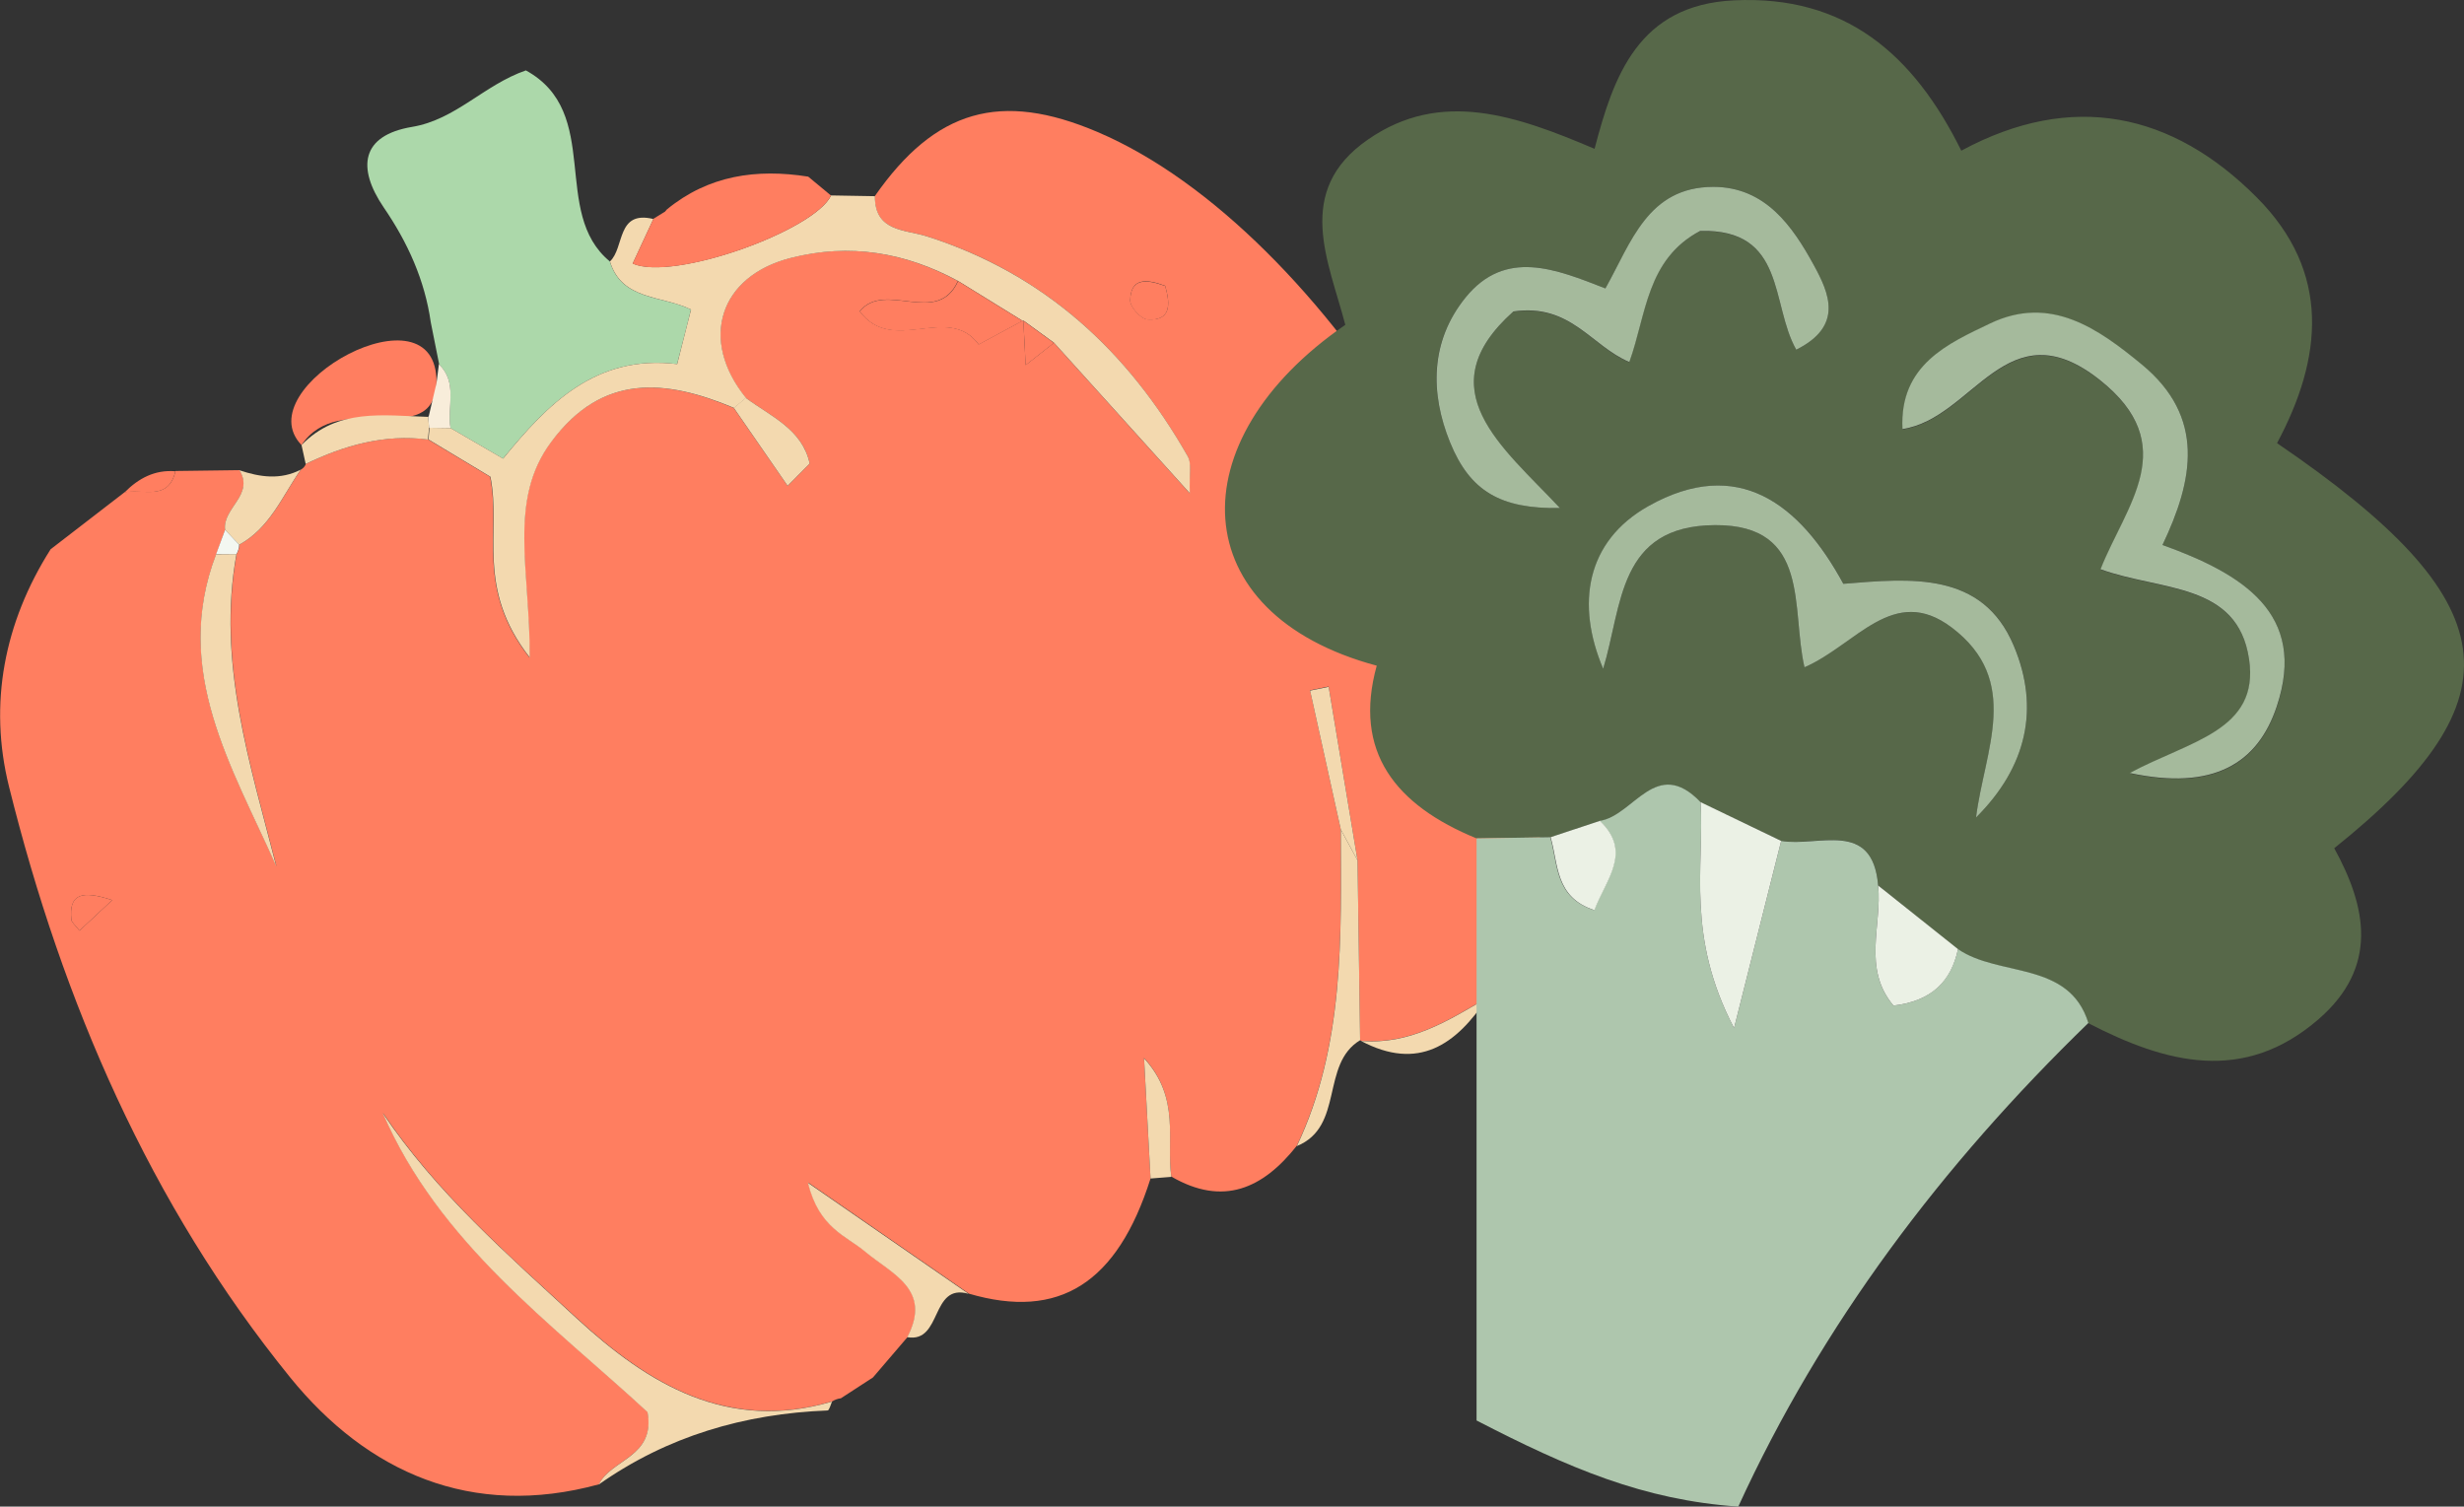 <svg width="175" height="107" viewBox="0 0 175 107" fill="none" xmlns="http://www.w3.org/2000/svg">
<rect x="0" y="0" width="175" height="107" fill="#333333" stroke="none"/>
<g clip-path="url(#clip0_358_147)">
<path d="M81.714 83.7C79.359 91.138 75.225 93.758 68.819 91.879L57.407 83.991C58.181 87.206 60.143 87.788 61.468 88.882C63.37 90.49 66.238 91.562 64.46 94.957C63.64 95.912 62.82 96.87 62 97.829L59.721 99.31C59.503 99.334 59.293 99.409 59.109 99.528C51.711 101.711 46.084 98.323 40.981 93.628C36.051 89.091 30.973 84.668 27.192 79.034C31.179 88.243 39.177 93.982 45.999 100.278C46.579 103.486 43.422 103.606 42.54 105.419C33.49 107.893 26.076 104.562 20.608 97.826C10.626 85.516 4.441 71.162 0.637 55.856C-0.818 49.997 0.289 44.22 3.595 39.01L8.847 34.96C10.15 34.685 11.96 35.631 12.467 33.451L17.013 33.391C18.097 35.144 15.793 36.083 15.995 37.624L15.361 39.361C12.191 47.64 16.503 54.461 19.638 61.535C17.777 54.259 15.412 47.039 16.807 39.348C16.926 39.145 16.993 38.916 17 38.681C19.175 37.491 20.053 35.239 21.372 33.35C21.535 33.264 21.66 33.121 21.724 32.948C24.469 31.626 27.318 30.809 30.409 31.214L34.809 33.862C35.598 37.833 33.728 41.731 37.605 46.701C37.624 40.446 36.048 35.536 39.12 31.404C42.762 26.497 47.26 26.931 52.117 28.978L55.939 34.505L57.505 32.923C56.986 30.493 54.748 29.576 52.963 28.259C49.638 24.147 51.08 19.61 56.133 18.319C60.314 17.253 64.273 17.914 68.033 19.958C66.543 23.217 62.875 19.882 61.059 22.103C63.405 25.267 67.326 21.495 69.507 24.46L72.62 22.783L72.68 22.764C72.727 23.656 72.775 24.549 72.845 25.928L74.857 24.346L84.497 35.03C84.437 33.764 84.643 32.926 84.339 32.388C80.088 24.922 74.154 19.417 65.804 16.779C64.27 16.291 62.111 16.462 62.13 13.931C66.422 7.775 71.069 6.439 77.961 9.379C94.283 16.339 110.589 43.186 109.311 60.906C109.042 64.611 108.208 68.046 105.621 70.862C102.841 72.495 100.093 74.216 96.654 73.918L96.597 73.868C96.535 69.609 96.474 65.352 96.413 61.096C95.73 56.985 95.047 52.872 94.362 48.757L93.043 49.026C93.768 52.312 94.495 55.6 95.224 58.891C95.249 66.534 95.503 74.209 92.102 81.375C89.699 84.418 86.865 85.7 83.188 83.561C82.817 80.938 83.86 77.999 81.251 75.136C81.432 78.471 81.575 81.093 81.714 83.7ZM82.751 20.297C81.356 19.771 80.294 19.756 80.272 21.347C80.272 21.809 81.042 22.657 81.502 22.685C83.093 22.796 83.166 21.73 82.751 20.309V20.297ZM7.969 63.927C5.804 63.209 4.879 63.487 5.069 65.316C5.088 65.512 5.332 65.689 5.646 66.097L7.969 63.927Z" fill="#FF7E60"/>
<path d="M30.596 22.897C30.171 19.892 28.948 17.202 27.245 14.722C25.343 11.916 25.635 9.619 29.268 9.012C32.377 8.493 34.365 6.035 37.348 5C42.822 8.002 39.091 15.095 43.314 18.569C44.154 21.363 47.013 20.97 49.073 21.983C48.757 23.299 48.44 24.46 48.088 25.858C42.303 25.15 38.873 28.728 35.725 32.572L31.991 30.401C31.737 28.883 32.526 27.181 31.167 25.865L31.201 25.928C31.005 24.919 30.799 23.906 30.596 22.897Z" fill="#ACD8AA"/>
<path d="M31.997 30.401L35.731 32.572C38.873 28.728 42.302 25.15 48.094 25.858C48.452 24.46 48.747 23.299 49.08 21.983C47.019 20.97 44.16 21.35 43.32 18.569C44.372 17.588 43.77 14.918 46.407 15.554C45.919 16.611 45.428 17.664 44.937 18.718C47.837 19.983 57.844 16.38 59.027 13.88L62.14 13.934C62.121 16.465 64.279 16.294 65.814 16.782C74.163 19.43 80.097 24.925 84.348 32.391C84.665 32.929 84.446 33.755 84.507 35.033L74.867 24.349L72.689 22.767L72.629 22.786L68.055 19.961C64.295 17.917 60.336 17.256 56.155 18.322C51.083 19.613 49.644 24.144 52.985 28.263L52.139 28.974C47.27 26.928 42.772 26.494 39.142 31.401C36.07 35.533 37.646 40.443 37.627 46.698C33.75 41.727 35.62 37.839 34.831 33.859L30.431 31.211L30.507 30.379L31.997 30.401Z" fill="#F3D9AF"/>
<path d="M42.527 105.432C43.409 103.619 46.566 103.499 45.986 100.291C39.164 93.995 31.166 88.269 27.179 79.046C30.96 84.681 36.054 89.104 40.968 93.641C46.071 98.336 51.698 101.724 59.096 99.541C58.992 99.762 58.894 100.174 58.779 100.174C52.864 100.405 47.4 101.999 42.527 105.432Z" fill="#F3D9AF"/>
<path d="M59.02 13.887C57.838 16.386 47.831 19.999 44.93 18.724C45.422 17.664 45.913 16.611 46.401 15.56V15.541L47.228 15.032L47.358 14.88C50.319 12.447 53.736 11.966 57.401 12.545L59.02 13.887Z" fill="#FF7E60"/>
<path d="M21.416 31.61C17.441 27.497 31.109 19.948 31.002 27.206C30.751 32.081 24.088 27.541 21.416 31.61Z" fill="#FF7E60"/>
<path d="M96.416 61.105C96.479 65.363 96.54 69.621 96.6 73.877C93.769 75.588 95.493 80.018 92.105 81.397C95.506 74.231 95.252 66.556 95.227 58.913L96.416 61.105Z" fill="#F3D9AF"/>
<path d="M64.435 94.969C66.213 91.575 63.357 90.502 61.442 88.895C60.117 87.785 58.155 87.218 57.382 84.004L68.793 91.891C66.07 91.091 66.942 95.406 64.435 94.969Z" fill="#F3D9AF"/>
<path d="M96.657 73.928C100.096 74.225 102.844 72.504 105.624 70.871C103.424 74.209 100.733 76.088 96.657 73.928Z" fill="#F3D9AF"/>
<path d="M81.714 83.7C81.574 81.081 81.432 78.458 81.254 75.158C83.863 78.006 82.82 80.96 83.191 83.583L81.714 83.7Z" fill="#F3D9AF"/>
<path d="M16.794 39.352C15.399 47.042 17.764 54.246 19.625 61.539C16.49 54.465 12.185 47.644 15.349 39.364L16.794 39.352Z" fill="#F3D9AF"/>
<path d="M68.049 19.968L72.623 22.793L69.51 24.469C67.329 21.505 63.408 25.289 61.062 22.112C62.891 19.892 66.559 23.226 68.049 19.968Z" fill="#FF7E60"/>
<path d="M96.416 61.105L95.227 58.913C94.5 55.624 93.773 52.336 93.046 49.048L94.365 48.779C95.05 52.89 95.733 56.999 96.416 61.105Z" fill="#F3D9AF"/>
<path d="M17.003 33.397C18.458 33.888 19.913 34.1 21.359 33.356C20.04 35.255 19.162 37.498 16.988 38.687L15.986 37.63C15.783 36.087 18.087 35.147 17.003 33.397Z" fill="#F3D9AF"/>
<path d="M21.416 31.61C23.974 28.962 27.245 29.516 30.415 29.607L30.472 30.386L30.396 31.218C27.306 30.813 24.456 31.629 21.711 32.951L21.416 31.61Z" fill="#F3D9AF"/>
<path d="M52.117 28.968L52.963 28.256C54.748 29.573 56.985 30.49 57.505 32.92L55.939 34.502L52.117 28.968Z" fill="#F3D9AF"/>
<path d="M82.751 20.309C83.166 21.73 83.093 22.796 81.501 22.698C81.042 22.669 80.262 21.821 80.272 21.36C80.284 19.768 81.356 19.794 82.751 20.309Z" fill="#FF7E60"/>
<path d="M7.969 63.927L5.646 66.097C5.329 65.689 5.088 65.512 5.069 65.316C4.878 63.487 5.791 63.209 7.969 63.927Z" fill="#FF7E60"/>
<path d="M72.677 22.774L74.854 24.355L72.841 25.937C72.778 24.558 72.73 23.666 72.677 22.774Z" fill="#FF7E60"/>
<path d="M8.838 34.979C9.833 33.973 10.99 33.35 12.458 33.47C11.95 35.634 10.14 34.688 8.838 34.979Z" fill="#FF7E60"/>
<path d="M15.986 37.627L16.988 38.684C16.98 38.919 16.913 39.149 16.794 39.352H15.349L15.986 37.627Z" fill="#F3F7F1"/>
<path d="M30.472 30.386L30.415 29.607L30.456 29.541C30.64 28.763 30.822 27.984 31.002 27.206L31.173 25.865C32.533 27.181 31.744 28.883 31.997 30.401L30.472 30.386Z" fill="#F8EDDA"/>
<path d="M31.002 27.206C30.822 27.984 30.64 28.763 30.456 29.541C30.64 28.763 30.822 27.984 31.002 27.206Z" fill="#ACD8AA"/>
</g>
<path d="M104.869 59.545C99.106 57.184 96.09 53.393 97.779 47.278C84.052 43.597 83.577 31.294 95.547 23.073C94.39 18.597 91.843 13.569 97.169 9.902C102.351 6.312 107.721 8.221 113.251 10.569C114.601 5.39 116.369 0.348 123.158 0.024C131.065 -0.355 135.907 3.855 139.297 10.701C147.195 6.436 154.308 8.025 160.269 14.008C165.595 19.337 164.946 25.452 161.721 31.472C178.156 42.679 179.129 49.557 165.784 60.243C168.089 64.427 168.936 68.683 164.68 72.378C159.353 77 153.828 75.52 148.313 72.666C146.938 68.227 141.98 69.423 139.055 67.423L133.389 62.888C132.997 58.152 129.114 60.148 126.504 59.723L120.78 56.983C117.609 53.676 116.02 57.965 113.609 58.312L110.103 59.472L104.869 59.545ZM153.586 38.706C155.785 34.089 156.656 29.631 152.134 25.918C149.059 23.388 145.655 20.94 141.35 23C138.382 24.42 134.9 25.923 135.128 30.499C140.183 29.745 142.541 21.781 149.141 27.01C155 31.654 151.001 35.911 149.194 40.455C153.485 42.008 158.937 41.368 159.746 46.849C160.501 51.922 155.523 52.635 151.272 54.928C157.223 56.202 160.356 54.247 161.707 50.215C163.91 43.574 159.261 40.747 153.586 38.706ZM127.574 24.836C130.963 23.146 129.898 20.794 128.818 18.821C127.322 16.081 125.39 13.272 121.686 13.272C117.023 13.272 115.875 17.232 114.02 20.484C110.519 19.113 106.927 17.634 104.094 21.123C101.566 24.238 101.552 27.859 102.98 31.39C104.409 34.92 106.568 36.135 110.791 36.08C106.723 31.759 101.276 27.677 107.474 22.137C111.556 21.552 113.004 24.585 115.706 25.731C116.926 22.333 116.911 18.424 120.737 16.419C126.867 16.241 125.739 21.598 127.574 24.836ZM140.343 58.06C143.945 54.475 144.89 50.297 143.035 45.871C140.798 40.537 135.689 41.076 130.93 41.464C127.85 35.797 123.463 32.367 117.095 35.938C112.626 38.441 111.943 42.93 113.861 47.497C115.231 43.012 114.897 37.331 121.812 37.294C128.644 37.263 127.191 43.241 128.16 47.392C131.811 45.803 134.455 41.455 138.6 44.556C143.655 48.337 140.934 53.297 140.343 58.06V58.06Z" fill="#576849"/>
<path d="M126.504 59.723C129.114 60.18 132.997 58.152 133.389 62.888C133.68 65.715 132.247 68.765 134.479 71.419C137.191 71.104 138.561 69.692 139.065 67.409C141.97 69.409 146.948 68.213 148.323 72.652C137.912 82.749 129.37 94.08 123.458 107C116.732 106.543 111.406 104.26 104.869 100.885V59.545L110.103 59.458C110.665 61.367 110.398 63.719 113.217 64.641C114.03 62.463 115.938 60.531 113.609 58.298C116.03 57.951 117.609 53.663 120.78 56.969C121.047 61.614 119.739 66.487 123.158 73.017L126.504 59.723Z" fill="#AEC6AD"/>
<path d="M153.586 38.706C159.261 40.747 163.91 43.574 161.697 50.187C160.346 54.22 157.213 56.174 151.262 54.9C155.514 52.617 160.491 51.895 159.736 46.821C158.927 41.341 153.475 41.989 149.185 40.428C150.991 35.861 154.995 31.627 149.131 26.982C142.531 21.753 140.173 29.723 135.118 30.472C134.89 25.905 138.372 24.393 141.34 22.973C145.645 20.913 149.049 23.361 152.124 25.891C156.656 29.631 155.785 34.089 153.586 38.706Z" fill="#A5BA9C"/>
<path d="M127.574 24.836C125.739 21.598 126.867 16.241 120.751 16.401C116.926 18.424 116.94 22.338 115.72 25.713C113.004 24.567 111.556 21.534 107.488 22.119C101.276 27.658 106.723 31.741 110.791 36.08C106.568 36.153 104.399 34.888 102.985 31.408C101.571 27.928 101.566 24.238 104.094 21.123C106.927 17.634 110.52 19.118 114.02 20.484C115.851 17.232 117.023 13.277 121.686 13.272C125.39 13.272 127.322 16.09 128.818 18.821C129.898 20.794 130.968 23.146 127.574 24.836Z" fill="#A5BA9C"/>
<path d="M140.343 58.06C140.934 53.297 143.631 48.337 138.6 44.556C134.464 41.446 131.821 45.803 128.16 47.392C127.191 43.241 128.644 37.263 121.812 37.295C114.897 37.331 115.231 43.012 113.861 47.497C111.924 42.93 112.626 38.441 117.086 35.938C123.453 32.367 127.84 35.797 130.92 41.464C135.69 41.076 140.798 40.551 143.026 45.871C144.89 50.301 143.946 54.475 140.343 58.06Z" fill="#A5BA9C"/>
<path d="M126.504 59.723L123.158 73.017C119.739 66.487 121.046 61.6 120.78 56.969L126.504 59.723Z" fill="#EBF1E5"/>
<path d="M139.064 67.409C138.58 69.692 137.191 71.104 134.479 71.419C132.247 68.765 133.68 65.715 133.389 62.888L139.064 67.409Z" fill="#EBF1E5"/>
<path d="M113.633 58.298C115.962 60.531 114.054 62.463 113.241 64.641C110.423 63.728 110.689 61.367 110.127 59.458L113.633 58.298Z" fill="#EBF1E5"/>
<defs>
<clipPath id="clip0_358_147">
<rect width="109.384" height="101.248" fill="white" transform="translate(0 5)"/>
</clipPath>
</defs>
</svg>
